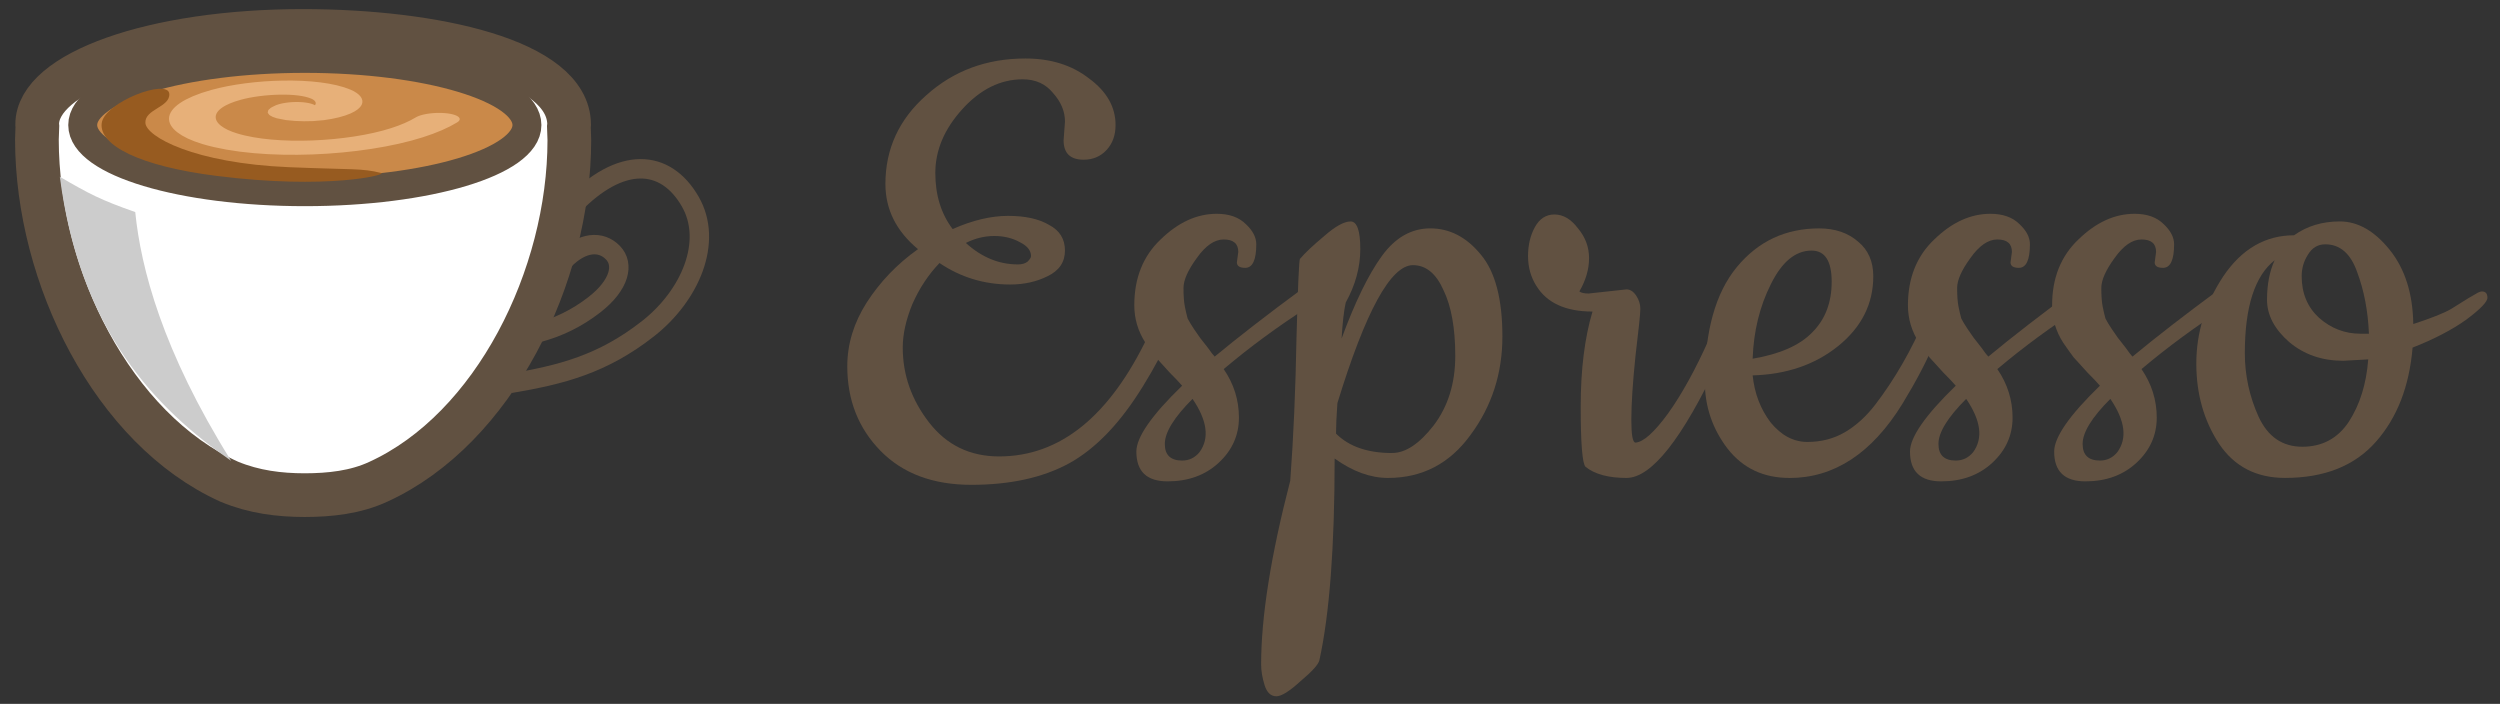 <?xml version="1.0" encoding="UTF-8" standalone="no"?>
<!-- Created with Inkscape (http://www.inkscape.org/) -->

<svg
   width="103mm"
   height="29mm"
   viewBox="0 0 103 29"
   version="1.1"
   id="svg5"
   xmlns="http://www.w3.org/2000/svg"
   xmlns:svg="http://www.w3.org/2000/svg">
  <rect x="0" y="0" width="103" height="29" fill="#333333" stroke="none"/>
  <defs
     id="defs2" />
  <g
     id="layer1">
    <g
       aria-label="Espresso"
       id="text236"
       style="font-size:28.56px;line-height:1.25;letter-spacing:0px;word-spacing:0px;fill:#615141;stroke-width:0.714">
      <path
         d="m 42.478,10.551 q 0,-0.343 -0.457,-0.571 -0.457,-0.257 -1.057,-0.257 -0.6,0 -1.171,0.286 0.971,0.885 2.142,0.885 0.257,0 0.4,-0.114 0.143,-0.143 0.143,-0.228 z m 1.342,-4.77 0.057,-0.771 q 0,-0.628 -0.486,-1.171 -0.457,-0.571 -1.257,-0.571 -1.371,0 -2.485,1.228 -1.114,1.228 -1.114,2.628 0,1.371 0.714,2.313 1.228,-0.543 2.285,-0.543 1.057,0 1.685,0.371 0.657,0.343 0.657,1.057 0,0.714 -0.714,1.057 -0.685,0.343 -1.542,0.343 -1.599,0 -2.913,-0.885 -0.685,0.714 -1.114,1.685 -0.4,0.971 -0.4,1.799 0,1.685 1.085,3.085 1.085,1.399 2.885,1.399 3.77,0 6.14,-4.97 0.8,-1.628 1,-1.628 0.228,0 0.228,0.228 0,1.142 -1.428,3.456 -1.399,2.285 -3.056,3.199 -1.628,0.885 -4.027,0.885 -2.371,0 -3.741,-1.399 -1.371,-1.399 -1.371,-3.484 0,-1.371 0.8,-2.628 0.828,-1.285 2.113,-2.199 -1.342,-1.114 -1.342,-2.685 0,-2.171 1.685,-3.656 1.685,-1.514 4.084,-1.514 1.571,0 2.628,0.828 1.085,0.8 1.085,1.914 0,0.628 -0.371,1.028 -0.371,0.4 -0.942,0.4 -0.828,0 -0.828,-0.8 z"
         style="font-family:Cookie;-inkscape-font-specification:Cookie"
         id="path299" />
      <path
         d="m 50.96,10.808 0.057,-0.428 q 0,-0.514 -0.6,-0.514 -0.571,0 -1.114,0.771 -0.543,0.743 -0.543,1.228 0,0.486 0.057,0.771 0.057,0.286 0.114,0.486 0.086,0.171 0.257,0.428 0.171,0.257 0.257,0.371 l 0.314,0.4 q 0.2,0.286 0.286,0.371 1.485,-1.228 3.541,-2.742 0.114,-0.086 0.257,-0.086 0.286,0 0.286,0.314 0,0.314 -0.257,0.486 -1.828,1.171 -3.456,2.542 0.628,0.914 0.628,1.999 0,1.085 -0.828,1.856 -0.828,0.771 -2.113,0.771 -1.285,0 -1.285,-1.228 0,-0.885 1.885,-2.713 -0.143,-0.171 -0.514,-0.543 -0.371,-0.4 -0.571,-0.628 -0.171,-0.228 -0.428,-0.6 -0.457,-0.714 -0.457,-1.542 0,-1.685 1.085,-2.713 1.085,-1.057 2.313,-1.057 0.771,0 1.2,0.428 0.428,0.4 0.428,0.828 0,0.971 -0.457,0.971 -0.343,0 -0.343,-0.228 z m -1.828,5.626 q -1.142,1.142 -1.142,1.856 0,0.685 0.714,0.685 0.428,0 0.714,-0.343 0.628,-0.857 -0.286,-2.199 z"
         style="font-family:Cookie;-inkscape-font-specification:Cookie"
         id="path301" />
      <path
         d="m 53.559,10.666 q 0.314,-0.371 1,-0.942 0.685,-0.6 1.085,-0.6 0.4,0 0.4,1.142 0,1.114 -0.6,2.199 -0.114,0.514 -0.171,1.485 0.828,-2.256 1.657,-3.399 0.828,-1.142 1.999,-1.142 1.2,0 2.085,1.085 0.885,1.057 0.885,3.37 0,2.285 -1.314,4.056 -1.285,1.771 -3.399,1.771 -1.085,0 -2.199,-0.8 0,5.455 -0.628,8.311 -0.057,0.257 -0.771,0.857 -0.685,0.628 -1,0.628 -0.343,0 -0.486,-0.457 -0.143,-0.457 -0.143,-0.857 0,-2.942 1.2,-7.569 0.2,-2.685 0.257,-5.883 0.086,-3.199 0.143,-3.256 z m 3.799,7.997 q 0.828,0 1.714,-1.142 0.885,-1.171 0.885,-2.856 0,-1.714 -0.486,-2.713 -0.457,-1.028 -1.257,-1.028 -1.371,0 -3.113,5.684 -0.057,0.8 -0.057,1.257 0.8,0.8 2.313,0.8 z"
         style="font-family:Cookie;-inkscape-font-specification:Cookie"
         id="path303" />
      <path
         d="m 65.44,12.094 1.571,-0.171 q 0.228,0 0.4,0.257 0.171,0.257 0.171,0.543 0,0.286 -0.2,1.942 -0.171,1.657 -0.171,2.628 0,0.942 0.171,0.942 0.486,-0.029 1.342,-1.2 0.857,-1.2 1.685,-3.056 0.857,-1.856 1.028,-1.856 0.2,0 0.2,0.228 0,0.8 -0.828,2.542 -2.256,4.798 -3.799,4.798 -1.114,0 -1.685,-0.457 -0.2,-0.2 -0.2,-2.485 0,-2.285 0.486,-3.913 -1.657,0 -2.313,-1.057 -0.343,-0.543 -0.343,-1.228 0,-0.685 0.286,-1.2 0.286,-0.514 0.8,-0.514 0.543,0 0.971,0.571 0.457,0.543 0.457,1.228 0,0.685 -0.4,1.371 0.114,0.086 0.371,0.086 z"
         style="font-family:Cookie;-inkscape-font-specification:Cookie"
         id="path305" />
      <path
         d="m 73.723,19.691 q -1.599,0 -2.542,-1.2 -0.942,-1.228 -0.942,-2.77 0,-3.113 1.314,-4.712 1.314,-1.599 3.399,-1.599 0.971,0 1.599,0.543 0.628,0.514 0.628,1.428 0,1.714 -1.457,2.885 -1.428,1.142 -3.513,1.2 0.114,1.114 0.743,1.942 0.657,0.8 1.514,0.8 0.857,0 1.542,-0.4 0.685,-0.4 1.257,-1.142 1.2,-1.571 2.056,-3.57 0.228,-0.514 0.343,-0.743 0.143,-0.228 0.286,-0.228 0.171,0 0.171,0.228 0,1.428 -1.742,4.284 -1.885,3.056 -4.655,3.056 z m -1.514,-4.912 q 1.685,-0.286 2.456,-1.085 0.8,-0.8 0.8,-2.085 0,-1.285 -0.828,-1.285 -1,0 -1.685,1.399 -0.685,1.371 -0.743,3.056 z"
         style="font-family:Cookie;-inkscape-font-specification:Cookie"
         id="path307" />
      <path
         d="m 82.834,10.808 0.057,-0.428 q 0,-0.514 -0.6,-0.514 -0.571,0 -1.114,0.771 -0.543,0.743 -0.543,1.228 0,0.486 0.057,0.771 0.057,0.286 0.114,0.486 0.086,0.171 0.257,0.428 0.171,0.257 0.257,0.371 l 0.314,0.4 q 0.2,0.286 0.286,0.371 1.485,-1.228 3.541,-2.742 0.114,-0.086 0.257,-0.086 0.286,0 0.286,0.314 0,0.314 -0.257,0.486 -1.828,1.171 -3.456,2.542 0.628,0.914 0.628,1.999 0,1.085 -0.828,1.856 -0.828,0.771 -2.113,0.771 -1.285,0 -1.285,-1.228 0,-0.885 1.885,-2.713 -0.143,-0.171 -0.514,-0.543 -0.371,-0.4 -0.571,-0.628 -0.171,-0.228 -0.428,-0.6 -0.457,-0.714 -0.457,-1.542 0,-1.685 1.085,-2.713 1.085,-1.057 2.313,-1.057 0.771,0 1.2,0.428 0.428,0.4 0.428,0.828 0,0.971 -0.457,0.971 -0.343,0 -0.343,-0.228 z m -1.828,5.626 q -1.142,1.142 -1.142,1.856 0,0.685 0.714,0.685 0.428,0 0.714,-0.343 0.628,-0.857 -0.286,-2.199 z"
         style="font-family:Cookie;-inkscape-font-specification:Cookie"
         id="path309" />
      <path
         d="m 88.774,10.808 0.057,-0.428 q 0,-0.514 -0.6,-0.514 -0.571,0 -1.114,0.771 -0.543,0.743 -0.543,1.228 0,0.486 0.057,0.771 0.057,0.286 0.114,0.486 0.086,0.171 0.257,0.428 0.171,0.257 0.257,0.371 l 0.314,0.4 q 0.2,0.286 0.286,0.371 1.485,-1.228 3.541,-2.742 0.114,-0.086 0.257,-0.086 0.286,0 0.286,0.314 0,0.314 -0.257,0.486 -1.828,1.171 -3.456,2.542 0.628,0.914 0.628,1.999 0,1.085 -0.828,1.856 -0.828,0.771 -2.113,0.771 -1.285,0 -1.285,-1.228 0,-0.885 1.885,-2.713 -0.143,-0.171 -0.514,-0.543 -0.371,-0.4 -0.571,-0.628 -0.171,-0.228 -0.428,-0.6 -0.457,-0.714 -0.457,-1.542 0,-1.685 1.085,-2.713 1.085,-1.057 2.313,-1.057 0.771,0 1.2,0.428 0.428,0.4 0.428,0.828 0,0.971 -0.457,0.971 -0.343,0 -0.343,-0.228 z m -1.828,5.626 q -1.142,1.142 -1.142,1.856 0,0.685 0.714,0.685 0.428,0 0.714,-0.343 0.628,-0.857 -0.286,-2.199 z"
         style="font-family:Cookie;-inkscape-font-specification:Cookie"
         id="path311" />
      <path
         d="m 99.427,13.35 q 1.142,-0.371 1.571,-0.628 0.457,-0.286 0.685,-0.428 l 0.343,-0.2 q 0.143,-0.086 0.228,-0.086 0.228,0 0.228,0.257 0,0.257 -0.885,0.914 -0.885,0.628 -2.199,1.142 -0.2,2.399 -1.514,3.884 -1.314,1.485 -3.741,1.485 -1.771,0 -2.713,-1.399 -0.942,-1.428 -0.942,-3.313 0,-1.914 1.114,-3.599 1.142,-1.685 2.913,-1.685 0.8,-0.571 1.885,-0.571 1.114,0 2.056,1.171 0.942,1.171 0.971,3.056 z m -1.856,1.457 -1.028,0.057 q -1.314,0 -2.228,-0.771 -0.914,-0.8 -0.914,-1.742 0,-0.942 0.314,-1.628 -1.228,0.971 -1.228,3.827 0,1.371 0.571,2.628 0.571,1.228 1.799,1.228 1.228,0 1.914,-1.028 0.685,-1.057 0.8,-2.57 z m -1.771,-4.741 q -0.457,0 -0.714,0.428 -0.257,0.4 -0.257,0.885 0,1.057 0.714,1.714 0.743,0.657 1.714,0.657 h 0.343 q -0.057,-1.399 -0.486,-2.542 -0.4,-1.142 -1.314,-1.142 z"
         style="font-family:Cookie;-inkscape-font-specification:Cookie"
         id="path313" />
    </g>
    <path
       id="path1326"
       style="fill:#ffffff;fill-opacity:1;stroke:#615141;stroke-width:1.8;stroke-linecap:round;stroke-dasharray:none;stroke-opacity:1;paint-order:stroke fill markers"
       d="M 12.49,1.275 C 6.285,1.272 1.532,2.999 1.532,5.125 c 0.002,0.026 0.004,0.052 0.007,0.079 -0.009,0.181 -0.015,0.363 -0.018,0.544 0.003,5.651 3.13,11.936 7.926,14.099 1.039,0.43 2.077,0.551 3.107,0.553 1.028,-0.002 2.09,-0.113 3.034,-0.552 4.765,-2.178 7.867,-8.447 7.869,-14.074 -0.003,-0.184 -0.009,-0.368 -0.018,-0.551 0.004,-0.032 0.007,-0.065 0.009,-0.097 C 23.427,2.485 17.869,1.278 12.49,1.275 Z" />
    <ellipse
       style="fill:#ca8949;fill-opacity:1;stroke:#615141;stroke-width:1.192;stroke-linecap:round;stroke-dasharray:none;stroke-opacity:1;paint-order:stroke fill markers"
       id="path1951"
       cx="12.559"
       cy="5.152"
       rx="9.151"
       ry="2.746" />
    <path
       id="path234-5-9"
       style="fill:#975b20;fill-opacity:1;stroke:none;stroke-width:0.288;stroke-linecap:round;stroke-dasharray:none;stroke-opacity:1"
       d="m 6.976,3.873 c -0.032,-0.664 -2.678,0.336 -2.786,1.204 -0.112,0.905 1.556,1.769 4.724,2.169 4.59,0.581 7.066,-0.05 6.787,-0.12 -0.802,-0.201 -1.14,-0.128 -3.785,-0.237 -3.924,-0.162 -5.893,-1.261 -5.926,-1.824 -0.033,-0.568 1.013,-0.643 0.986,-1.192 z" />
    <path
       style="fill:none;fill-rule:evenodd;stroke:#e7b079;stroke-width:1.41;stroke-linecap:round;stroke-dasharray:none;stroke-opacity:1;paint-order:stroke fill markers"
       id="path8992"
       d="m 85.845,110.258 c 0.343,0.405 -0.376,0.662 -0.673,0.57 -0.803,-0.249 -0.849,-1.308 -0.468,-1.916 0.681,-1.087 2.216,-1.095 3.159,-0.366 1.383,1.07 1.35,3.138 0.264,4.402 -1.447,1.685 -4.063,1.608 -5.645,0.162 -0.365,-0.334 -0.673,-0.73 -0.909,-1.165"
       transform="matrix(-1.364,0.056,0.024,0.408,126.557,-45.3)" />
    <path
       style="fill:none;stroke:#615141;stroke-width:0.8;stroke-linecap:butt;stroke-linejoin:miter;stroke-dasharray:none;stroke-opacity:1"
       d="m 23.573,8.502 c 2.002,-2.093 3.849,-1.969 4.868,-0.192 0.946,1.65 -0.004,3.868 -1.741,5.23 -1.873,1.469 -3.57,1.9 -5.687,2.258"
       id="path3089" />
    <path
       style="fill:none;fill-opacity:1;stroke:#615141;stroke-width:0.8;stroke-linecap:butt;stroke-linejoin:miter;stroke-dasharray:none;stroke-opacity:1"
       d="m 23.239,10.718 c 0.752,-0.764 1.526,-0.816 2.019,-0.302 0.458,0.477 0.281,1.32 -0.765,2.135 -0.721,0.561 -1.518,0.951 -2.386,1.17"
       id="path3089-3" />
    <path
       id="path1934-5"
       style="fill:#cccccc;fill-opacity:1;stroke:none;stroke-width:0.983;stroke-linecap:round;stroke-dasharray:none;stroke-opacity:1"
       d="m 2.465,7.283 c 0.823,6.361 3.983,9.579 7.058,11.704 -2.848,-4.555 -3.721,-7.959 -3.951,-10.25 -1.423,-0.499 -1.892,-0.746 -3.107,-1.454 z" />
  </g>
</svg>

